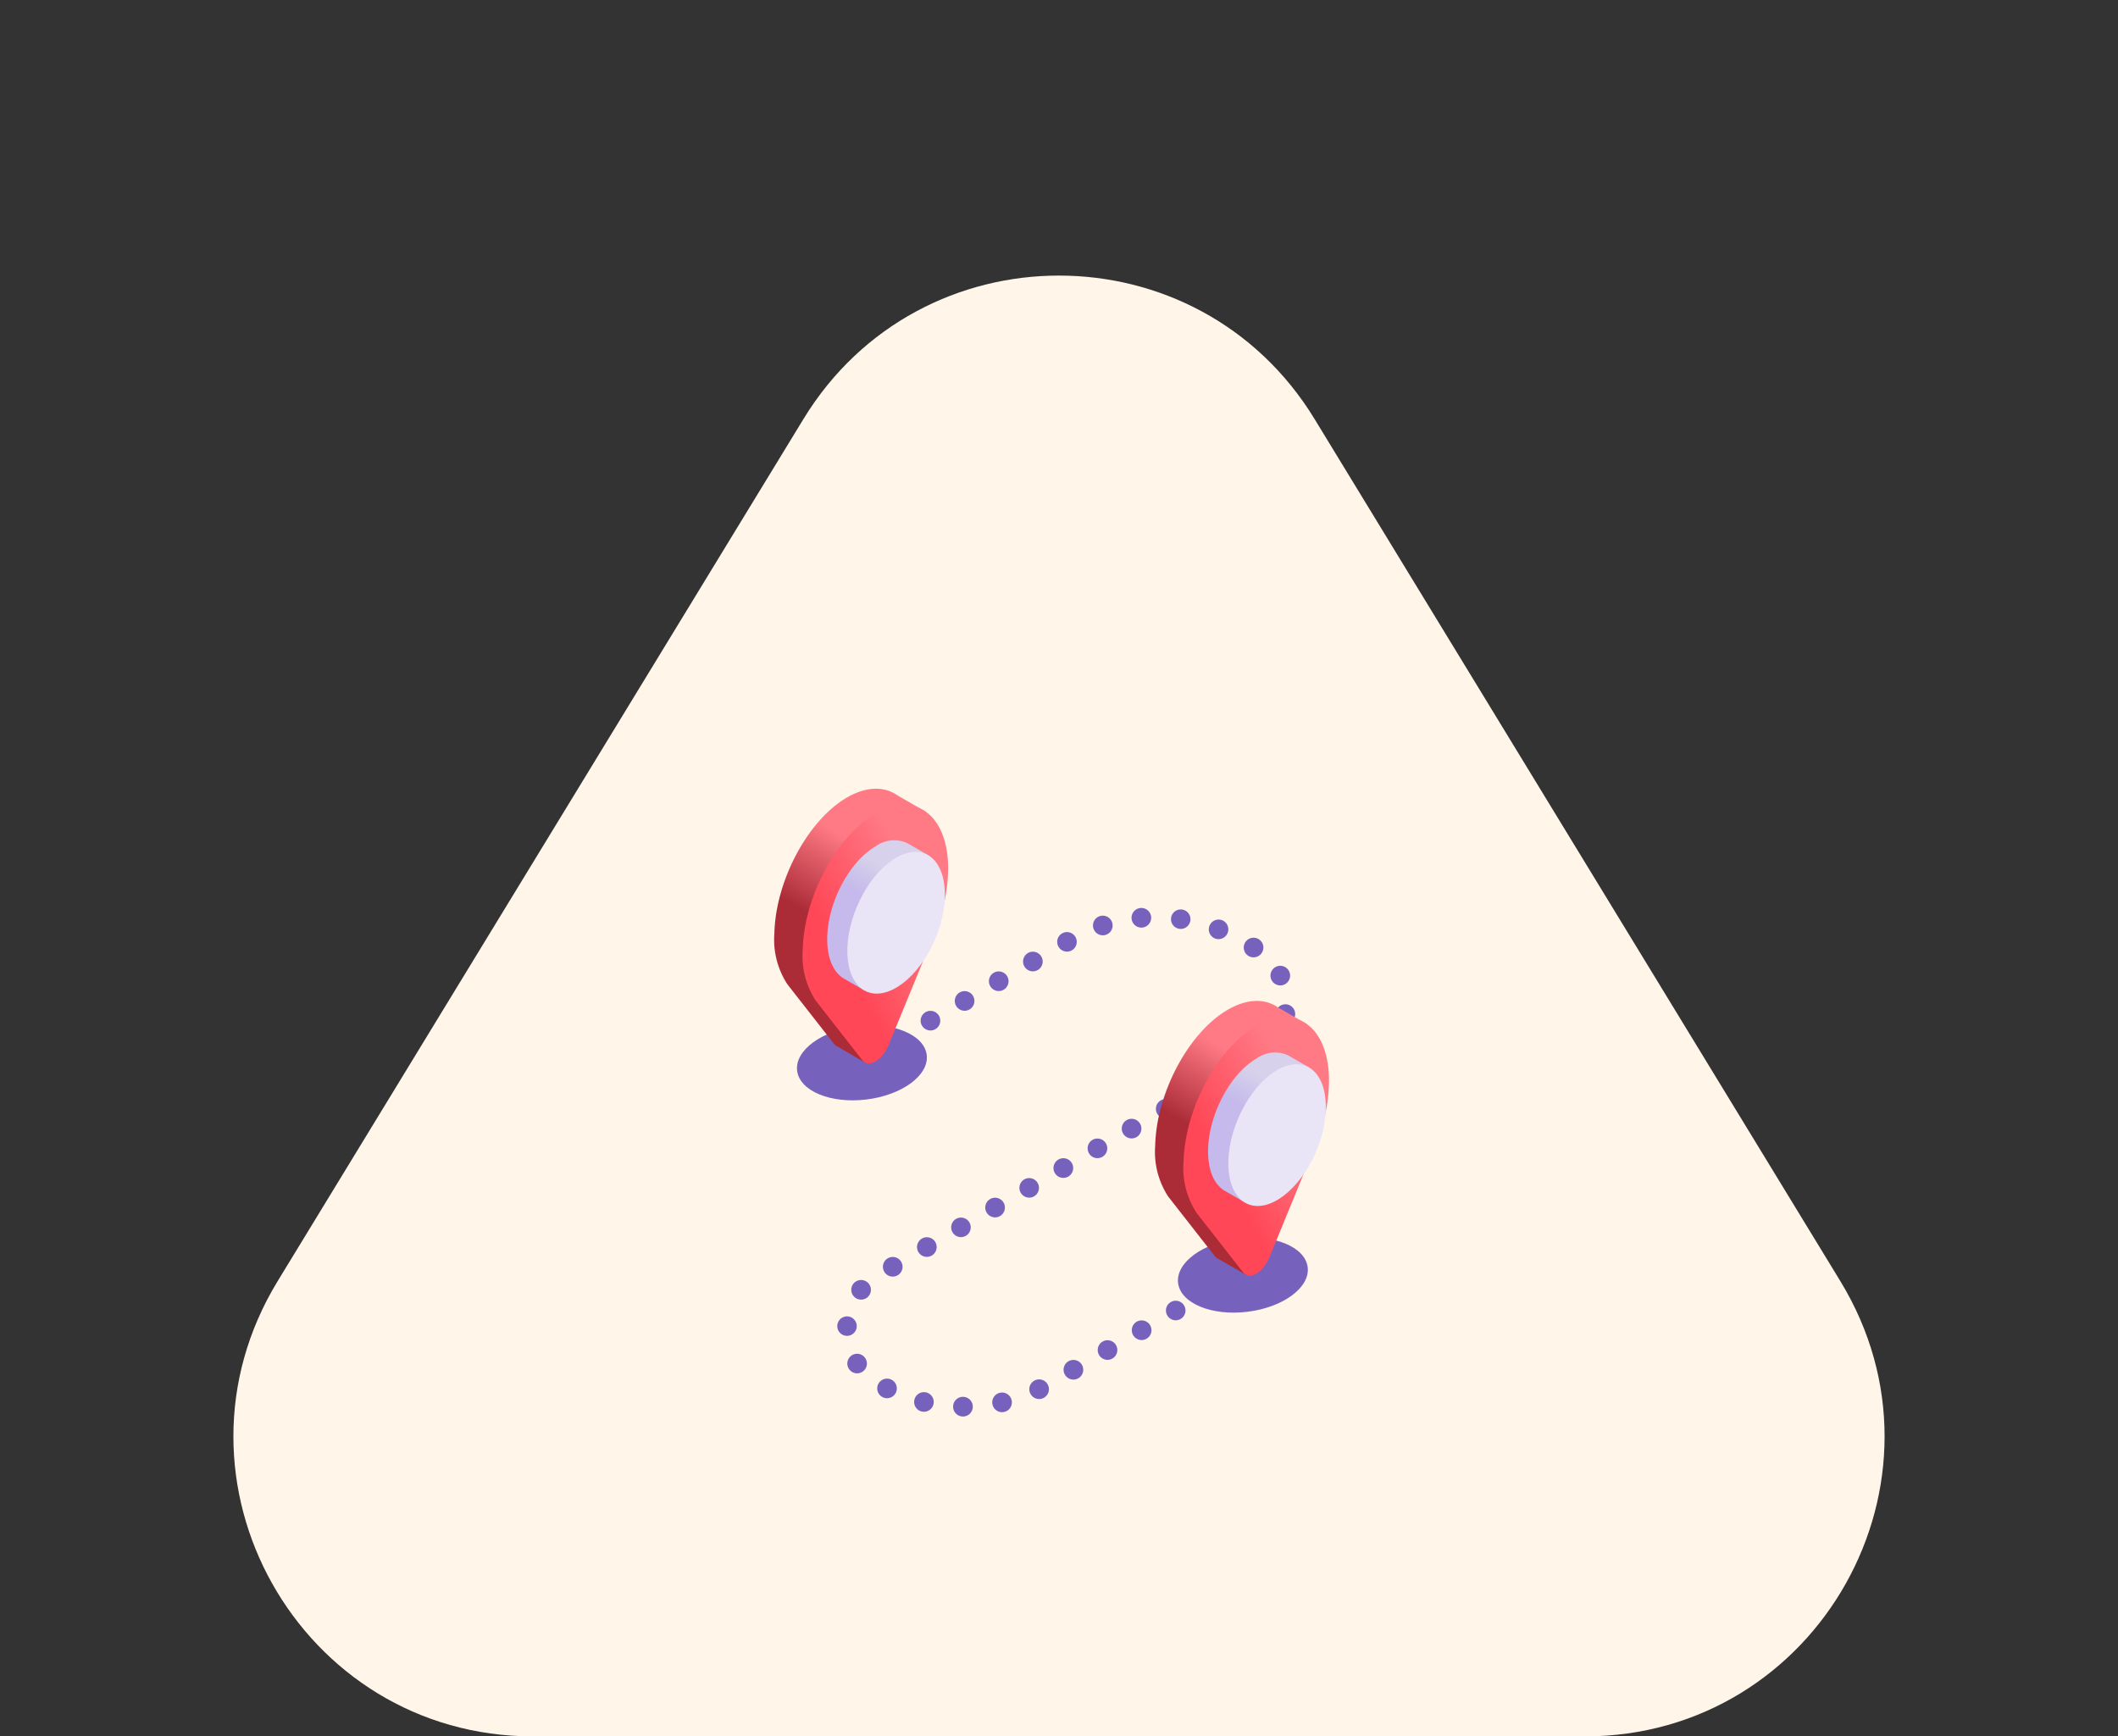 <svg xmlns="http://www.w3.org/2000/svg" xmlns:xlink="http://www.w3.org/1999/xlink" width="283" height="232" viewBox="0 0 283 232">
  <rect x="0" y="0" width="283" height="232" fill="#333333" stroke="none"/>
  <defs>
    <linearGradient id="linear-gradient" x1="0.485" y1="0.544" x2="0.587" y2="0.224" gradientUnits="objectBoundingBox">
      <stop offset="0" stop-color="#ab2c37"/>
      <stop offset="1" stop-color="#ff7a85"/>
    </linearGradient>
    <linearGradient id="linear-gradient-2" x1="0.341" y1="0.676" x2="0.73" y2="0.277" gradientUnits="objectBoundingBox">
      <stop offset="0" stop-color="#ff4757"/>
      <stop offset="1" stop-color="#ff7a85"/>
    </linearGradient>
    <linearGradient id="linear-gradient-3" x1="0.479" y1="0.411" x2="0.569" y2="0.179" gradientUnits="objectBoundingBox">
      <stop offset="0" stop-color="#c5baeb"/>
      <stop offset="1" stop-color="#d7d1eb"/>
    </linearGradient>
    <linearGradient id="linear-gradient-5" x1="0.341" y1="0.676" x2="0.73" y2="0.278" xlink:href="#linear-gradient-2"/>
  </defs>
  <g id="组_10" data-name="组 10" transform="translate(-0.207 0.43)">
    <path id="多边形_1" data-name="多边形 1" d="M107.351,55.991c15.591-25.562,52.708-25.562,68.3,0L245.9,171.172C262.157,197.827,242.972,232,211.751,232H71.249c-31.222,0-50.407-34.173-34.149-60.828Z" transform="translate(0.207 -0.43)" fill="#fff5e8"/>
    <g id="distance" transform="translate(103.672 104.951)">
      <g id="Group" transform="translate(8.433 15.931)">
        <path id="Path" d="M2.906,17.508a1.312,1.312,0,1,1,.925-.383A1.32,1.32,0,0,1,2.906,17.508Z" transform="translate(0.4 4.127)" fill="#7662bd"/>
        <path id="Shape" d="M16.8,67.979a1.315,1.315,0,1,1,.008,0Zm3.951-1.6a1.311,1.311,0,1,1,1.574.986,1.456,1.456,0,0,1-.3.034A1.314,1.314,0,0,1,20.753,66.382Zm-9.468.928a1.309,1.309,0,1,1,.309.037,1.382,1.382,0,0,1-.309-.037Zm14.522-2.4a1.314,1.314,0,0,1,.6-1.754h0a1.311,1.311,0,1,1-.6,1.754Zm-19.738.485a1.309,1.309,0,1,1,.59.142,1.312,1.312,0,0,1-.59-.142Zm24.363-3a1.313,1.313,0,1,1,1.135.653A1.312,1.312,0,0,1,30.432,62.394ZM1.564,61.61a1.307,1.307,0,1,1,1.1.6,1.31,1.31,0,0,1-1.1-.6Zm33.423-1.859a1.309,1.309,0,1,1,1.136.656,1.311,1.311,0,0,1-1.136-.656Zm4.557-2.641a1.313,1.313,0,1,1,1.136.653,1.311,1.311,0,0,1-1.136-.653ZM1.278,57.2a1.3,1.3,0,1,1,.071,0l-.071,0ZM44.1,54.467a1.306,1.306,0,1,1,1.135.655,1.309,1.309,0,0,1-1.135-.655Zm4.555-2.641a1.311,1.311,0,1,1,1.794.477,1.332,1.332,0,0,1-.658.176,1.312,1.312,0,0,1-1.136-.653Zm-46.287.241a1.311,1.311,0,1,1,.826.294,1.3,1.3,0,0,1-.826-.294Zm3.92-3.435a1.312,1.312,0,1,1,1.791.477,1.3,1.3,0,0,1-.656.176A1.311,1.311,0,0,1,6.289,48.633Zm4.557-2.638a1.312,1.312,0,1,1,1.794.477,1.3,1.3,0,0,1-.655.176,1.313,1.313,0,0,1-1.138-.653Zm4.56-2.638a1.306,1.306,0,1,1,1.136.656A1.311,1.311,0,0,1,15.407,43.357Zm4.558-2.638a1.312,1.312,0,1,1,1.791.477,1.283,1.283,0,0,1-.653.178,1.315,1.315,0,0,1-1.138-.656Zm4.56-2.638a1.306,1.306,0,1,1,1.136.655,1.309,1.309,0,0,1-1.136-.655Zm4.557-2.638a1.315,1.315,0,1,1,1.138.655,1.312,1.312,0,0,1-1.138-.655Zm4.56-2.638a1.311,1.311,0,1,1,1.791.48,1.324,1.324,0,0,1-.655.176,1.3,1.3,0,0,1-1.136-.656ZM38.2,30.167a1.311,1.311,0,1,1,1.794.48,1.329,1.329,0,0,1-.656.176,1.316,1.316,0,0,1-1.138-.656Zm4.56-2.638a1.311,1.311,0,1,1,1.135.656,1.311,1.311,0,0,1-1.135-.656Zm4.557-2.635a1.312,1.312,0,1,1,1.791.477,1.288,1.288,0,0,1-.655.176,1.312,1.312,0,0,1-1.136-.653Zm4.56-2.638a1.31,1.31,0,1,1,1.791.477,1.312,1.312,0,0,1-1.791-.477Zm4.61-2.586a1.309,1.309,0,0,1,.047-1.851v0a1.312,1.312,0,1,1-.047,1.854ZM6.767,18.378a1.311,1.311,0,1,1,1.135.656,1.312,1.312,0,0,1-1.135-.656Zm4.56-2.633a1.311,1.311,0,1,1,1.138.656,1.311,1.311,0,0,1-1.138-.656ZM59.654,15.5a1.31,1.31,0,1,1,.233.021,1.48,1.48,0,0,1-.233-.021ZM15.889,13.11a1.311,1.311,0,1,1,1.791.48,1.311,1.311,0,0,1-1.791-.48Zm4.56-2.633a1.311,1.311,0,1,1,1.791.48,1.285,1.285,0,0,1-.653.176,1.316,1.316,0,0,1-1.138-.655Zm37.574-.844a1.311,1.311,0,1,1,1.746.621,1.3,1.3,0,0,1-.561.126A1.309,1.309,0,0,1,58.023,9.633ZM25.012,7.844a1.311,1.311,0,1,1,1.135.655,1.312,1.312,0,0,1-1.135-.655Zm29.967-1.39a1.311,1.311,0,1,1,.655.176,1.311,1.311,0,0,1-.655-.176ZM29.572,5.211a1.306,1.306,0,1,1,1.136.655,1.311,1.311,0,0,1-1.136-.655Zm20.907-1.1a1.31,1.31,0,0,1,.973-2.433h0A1.311,1.311,0,0,1,50.966,4.2a1.329,1.329,0,0,1-.488-.094ZM34.242,2.778a1.312,1.312,0,1,1,1.652.844,1.365,1.365,0,0,1-.4.063,1.315,1.315,0,0,1-1.248-.907ZM45.7,2.815a1.3,1.3,0,1,1,.2.016,1.265,1.265,0,0,1-.2-.016ZM39.335,1.451a1.312,1.312,0,1,1,1.416,1.2c-.037,0-.073.005-.11.005A1.315,1.315,0,0,1,39.335,1.451Z" transform="translate(-0.036 -0.031)" fill="#7662bd"/>
        <path id="Path-2" data-name="Path" d="M42.771,39.512a1.312,1.312,0,1,1,.928-.386A1.331,1.331,0,0,1,42.771,39.512Z" transform="translate(11.558 10.286)" fill="#7662bd"/>
      </g>
      <ellipse id="Oval" cx="8.722" cy="4.934" rx="8.722" ry="4.934" transform="translate(2.448 32.783) rotate(-6.947)" fill="#7662bd"/>
      <g id="Group-2" data-name="Group">
        <path id="Path-3" data-name="Path" d="M19.452,6.831l.9-3.747L16.526.872c-1.844-1.278-4.377-1.2-7.153.567C4.337,4.65.271,12.5.109,19.307a10.9,10.9,0,0,0,1.746,6.835l0,0,6.2,7.927a1.2,1.2,0,0,0,.377.324l3.842,2.218,3.639-15.093,1.882-4.579h0a22.987,22.987,0,0,0,1.751-8.428A15.851,15.851,0,0,0,19.452,6.831Z" transform="translate(-0.103 0)" fill="url(#linear-gradient)"/>
        <path id="Path-4" data-name="Path" d="M22.5,10.219c0-7.356-4.6-10.627-10.17-7.074C7.3,6.356,3.231,14.2,3.069,21.013a10.9,10.9,0,0,0,1.746,6.835l0,0,6.2,7.927c.87,1.112,2.671.072,3.541-2.044l6.2-15.085h0A22.99,22.99,0,0,0,22.5,10.219Z" transform="translate(0.725 0.478)" fill="url(#linear-gradient-2)"/>
        <path id="Path-5" data-name="Path" d="M19.162,7.4,16.3,5.758h0a4.22,4.22,0,0,0-4.16.4c-3.6,2.078-6.517,7.652-6.517,12.451,0,2.638.883,4.49,2.275,5.28v0L10.512,25.4Z" transform="translate(1.442 1.505)" fill="url(#linear-gradient-3)"/>
        <ellipse id="Oval-2" data-name="Oval" cx="10.004" cy="5.66" rx="10.004" ry="5.66" transform="matrix(0.392, -0.92, 0.92, 0.392, 7.141, 24.891)" fill="#e9e5f6"/>
      </g>
      <ellipse id="Oval-3" data-name="Oval" cx="8.722" cy="4.934" rx="8.722" ry="4.934" transform="translate(53.351 61.147) rotate(-6.947)" fill="#7662bd"/>
      <g id="Group-3" data-name="Group" transform="translate(50.885 28.355)">
        <path id="Path-6" data-name="Path" d="M19.4,6.841l.9-3.747L16.475.882C14.631-.4,12.1-.32,9.322,1.449,4.286,4.66.22,12.506.058,19.317A10.9,10.9,0,0,0,1.8,26.152l0,0L8,34.081a1.2,1.2,0,0,0,.377.324l3.842,2.218L15.86,21.531l1.882-4.578h0a22.987,22.987,0,0,0,1.751-8.428,15.851,15.851,0,0,0-.09-1.683Z" transform="translate(-0.053 -0.01)" fill="url(#linear-gradient)"/>
        <path id="Path-7" data-name="Path" d="M22.452,10.229c0-7.356-4.6-10.627-10.17-7.074-5.035,3.21-9.1,11.057-9.264,17.868a10.9,10.9,0,0,0,1.746,6.835l0,0,6.2,7.927c.87,1.112,2.671.072,3.541-2.044l6.2-15.085h0a22.994,22.994,0,0,0,1.751-8.428Z" transform="translate(0.776 0.467)" fill="url(#linear-gradient-5)"/>
        <path id="Path-8" data-name="Path" d="M19.111,7.414,16.252,5.768h0a4.22,4.22,0,0,0-4.16.4c-3.6,2.078-6.517,7.652-6.517,12.451,0,2.638.883,4.49,2.275,5.28v0l2.613,1.508Z" transform="translate(1.493 1.495)" fill="url(#linear-gradient-3)"/>
        <ellipse id="Oval-4" data-name="Oval" cx="10.004" cy="5.66" rx="10.004" ry="5.66" transform="matrix(0.392, -0.92, 0.92, 0.392, 7.16, 24.911)" fill="#e9e5f6"/>
      </g>
    </g>
  </g>
</svg>
